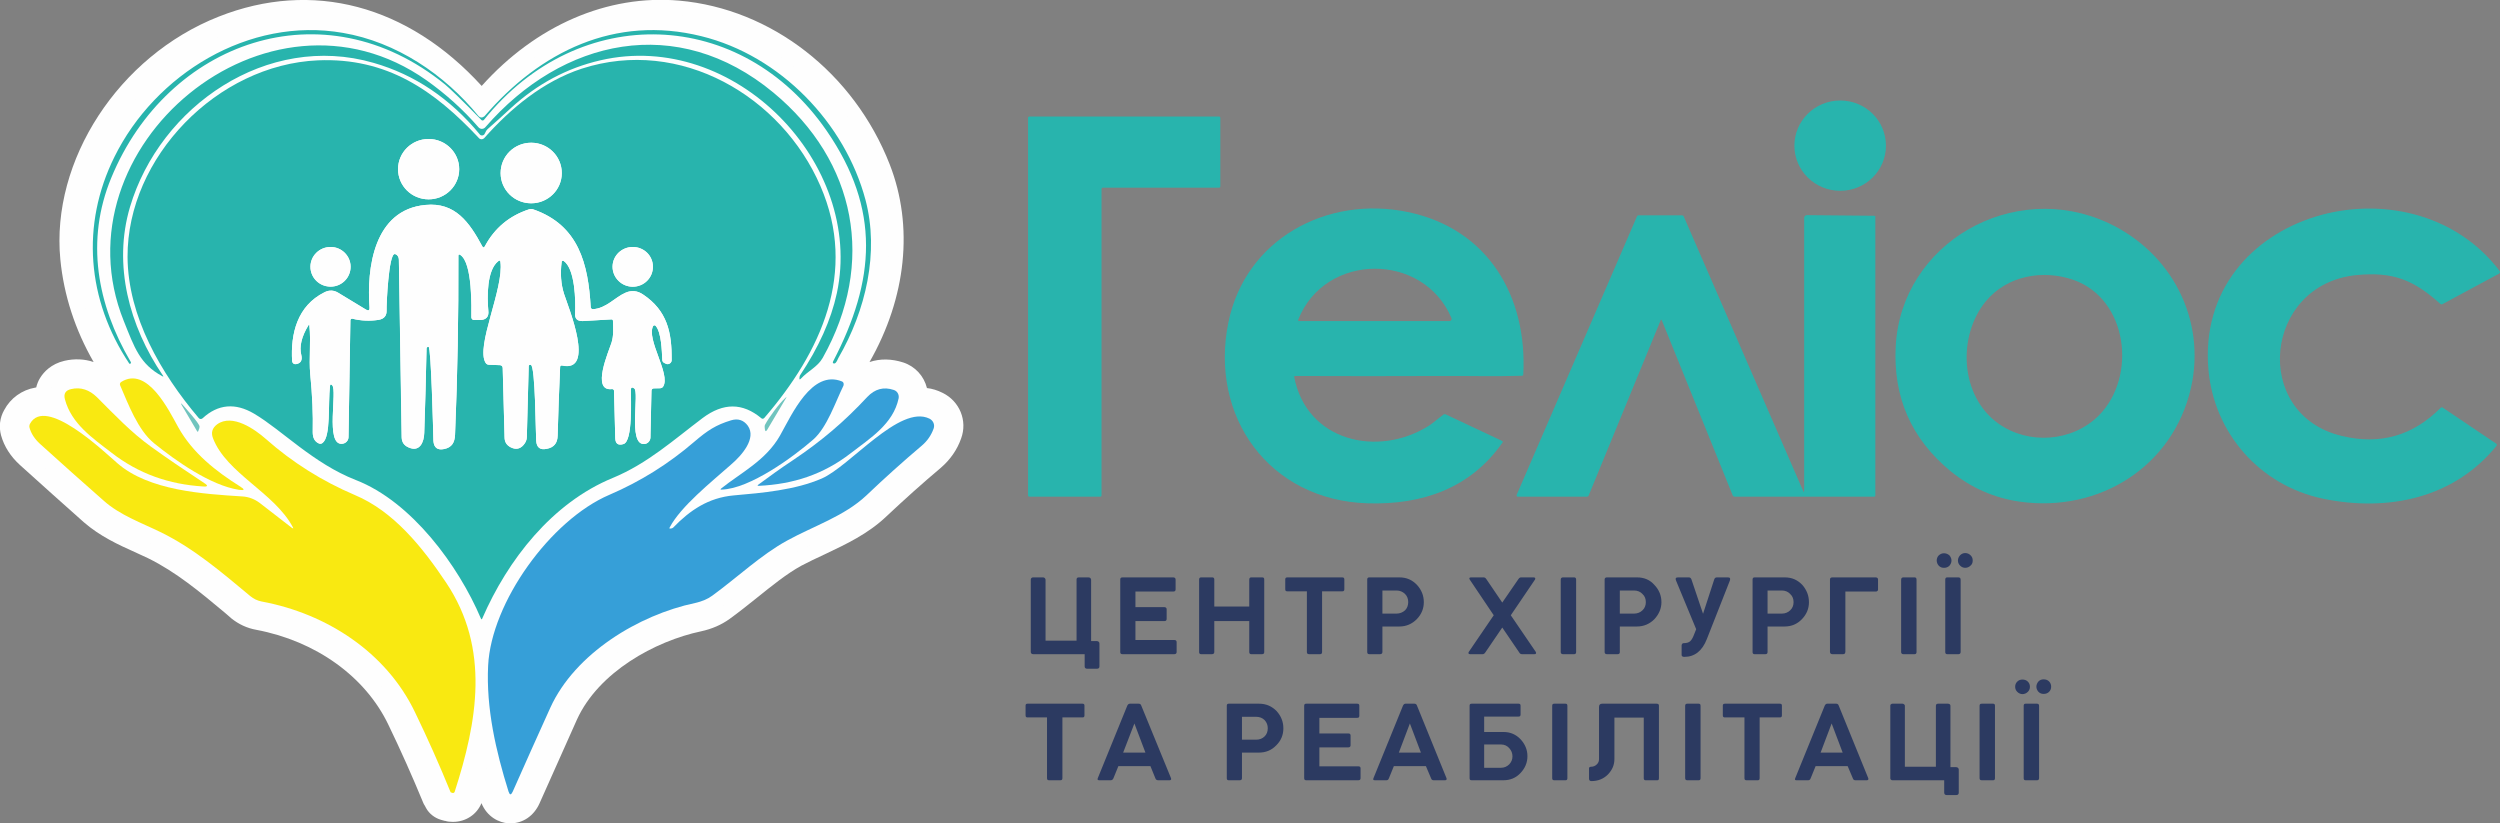 <svg width="120.152" height="39.572" viewBox="0 0 120.152 39.572" fill="none" xmlns="http://www.w3.org/2000/svg" xmlns:xlink="http://www.w3.org/1999/xlink">
	<rect x="0" y="0" width="120.152" height="39.572" fill="#808080" stroke="none"/>
	<desc>
			Created with Pixso.
	</desc>
	<defs/>
	<path id="Vector" d="M88.44 4.83C89.66 4.83 90.64 5.8 90.64 7C90.64 8.2 89.66 9.17 88.44 9.17C87.23 9.17 86.24 8.2 86.24 7C86.24 5.8 87.23 4.83 88.44 4.83Z" fill="#28B4AD" fill-opacity="1" fill-rule="nonzero"/>
	<path id="Vector" d="M52.94 9.08L52.94 23.81C52.94 23.85 52.91 23.87 52.88 23.87L49.47 23.87C49.44 23.87 49.41 23.85 49.41 23.81L49.41 5.66C49.41 5.63 49.44 5.6 49.47 5.6L58.59 5.6C58.62 5.6 58.65 5.63 58.65 5.66L58.65 8.96C58.65 8.99 58.62 9.02 58.59 9.02L53 9.02C52.97 9.02 52.94 9.05 52.94 9.08Z" fill="#28B4AD" fill-opacity="1" fill-rule="nonzero"/>
	<path id="Vector" d="M106.14 17.78C105.46 10.14 115.85 7.36 120.14 13.03C120.16 13.07 120.15 13.11 120.12 13.14C120.12 13.14 120.11 13.14 120.11 13.15L117.38 14.62C117.35 14.64 117.32 14.63 117.29 14.61C116.01 13.46 115.03 13.05 113.26 13.22C108.79 13.66 108.19 19.91 112.54 20.95C114.39 21.4 115.97 20.94 117.3 19.6C117.33 19.57 117.37 19.57 117.4 19.59L119.98 21.33C120 21.35 120.01 21.39 119.99 21.42C119.99 21.42 119.99 21.42 119.99 21.42C117.94 23.95 114.77 24.61 111.66 23.97C108.6 23.34 106.41 20.8 106.14 17.78Z" fill="#28B4AD" fill-opacity="1" fill-rule="nonzero"/>
	<path id="Vector" d="M79.87 15.4C79.85 15.35 79.83 15.35 79.81 15.4L76.35 23.82C76.34 23.85 76.3 23.87 76.27 23.87L72.95 23.87C72.92 23.87 72.89 23.85 72.89 23.81C72.89 23.81 72.89 23.8 72.89 23.79L78.67 10.41C78.68 10.37 78.72 10.35 78.76 10.35L80.85 10.35C80.88 10.35 80.91 10.37 80.92 10.4L86.65 23.57C86.69 23.67 86.71 23.67 86.71 23.56L86.71 10.47C86.71 10.4 86.77 10.34 86.84 10.34L86.84 10.34L90.09 10.37C90.11 10.37 90.13 10.39 90.13 10.41L90.13 23.82C90.13 23.85 90.1 23.87 90.08 23.87L83.36 23.87C83.33 23.87 83.3 23.85 83.28 23.82L79.87 15.4Z" fill="#28B4AD" fill-opacity="1" fill-rule="nonzero"/>
	<path id="Vector" d="M69.74 15.4C69.72 15.41 69.7 15.43 69.67 15.43L62.43 15.43C62.42 15.43 62.42 15.42 62.41 15.42C62.41 15.42 62.41 15.42 62.41 15.42C62.41 15.42 62.41 15.42 62.41 15.42C62.41 15.42 62.4 15.42 62.4 15.41C62.4 15.41 62.4 15.41 62.4 15.41C62.39 15.41 62.39 15.41 62.39 15.4C62.39 15.4 62.39 15.4 62.39 15.4C62.39 15.39 62.39 15.39 62.39 15.39C62.39 15.39 62.39 15.39 62.39 15.39C62.39 15.38 62.39 15.38 62.39 15.37C63.68 12.11 68.42 12.11 69.76 15.29C69.77 15.32 69.77 15.34 69.76 15.37C69.76 15.37 69.75 15.38 69.75 15.38C69.75 15.39 69.75 15.39 69.74 15.4ZM67.66 10.19C63.76 9.38 59.86 11.5 59.04 15.48C58.11 20 60.98 24.04 65.73 24.19C68.35 24.27 70.68 23.47 72.21 21.27C72.21 21.27 72.22 21.27 72.22 21.27C72.23 21.24 72.22 21.21 72.19 21.19L69.47 19.91C69.44 19.9 69.4 19.91 69.38 19.92C69.13 20.1 68.88 20.33 68.66 20.47C66.21 22 62.8 21.21 62.2 18.12C62.2 18.12 62.2 18.11 62.2 18.11C62.2 18.08 62.22 18.07 62.25 18.07C64.59 18.08 66.94 18.08 69.29 18.07C70.35 18.06 71.86 18.1 73.15 18.06C73.18 18.06 73.21 18.03 73.21 18C73.41 14.27 71.54 11 67.66 10.19Z" fill="#28B4AD" fill-opacity="1" fill-rule="nonzero"/>
	<path id="Vector" d="M100.87 19.97C99.6 21.24 97.5 21.39 96.05 20.36C94.19 19.04 94.07 16.15 95.44 14.48C96.46 13.25 98.17 12.94 99.65 13.45C102.27 14.37 102.72 18.1 100.87 19.97ZM101.33 10.72C96.76 8.59 91.37 11.68 91.11 16.64C90.98 19.09 91.86 21.09 93.74 22.64C94.72 23.44 95.83 23.93 97.07 24.11C100.91 24.65 104.44 22.41 105.3 18.64C106.04 15.36 104.37 12.14 101.33 10.72Z" fill="#28B4AD" fill-opacity="1" fill-rule="nonzero"/>
	<path id="Vector" d="M52.84 30.92L52.84 32.03C52.84 32.1 52.8 32.14 52.72 32.14L52.25 32.14C52.17 32.14 52.13 32.1 52.13 32.03L52.13 31.44L49.65 31.44C49.62 31.44 49.59 31.43 49.57 31.41C49.55 31.39 49.54 31.36 49.54 31.33L49.54 27.86C49.54 27.83 49.55 27.8 49.57 27.78C49.59 27.76 49.62 27.75 49.65 27.75L50.13 27.75C50.16 27.75 50.19 27.76 50.21 27.78C50.23 27.8 50.25 27.83 50.25 27.86L50.25 30.79L51.74 30.79L51.74 27.86C51.74 27.79 51.77 27.75 51.84 27.75L52.32 27.75C52.35 27.75 52.38 27.76 52.4 27.78C52.42 27.8 52.44 27.83 52.44 27.86L52.44 30.81L52.71 30.81C52.74 30.81 52.77 30.82 52.8 30.84C52.82 30.86 52.84 30.89 52.84 30.92ZM53.84 31.34L53.84 27.85C53.84 27.79 53.87 27.75 53.94 27.75L56.39 27.75C56.46 27.75 56.5 27.79 56.5 27.85L56.5 28.33C56.5 28.4 56.46 28.43 56.39 28.43L54.57 28.43L54.57 29.18L55.96 29.18C56.03 29.18 56.07 29.22 56.07 29.28L56.07 29.75C56.07 29.82 56.03 29.85 55.96 29.85L54.57 29.85L54.57 30.76L56.44 30.76C56.51 30.76 56.55 30.79 56.55 30.86L56.55 31.34C56.55 31.4 56.51 31.44 56.44 31.44L53.94 31.44C53.87 31.44 53.84 31.4 53.84 31.34ZM60.04 31.34L60.04 29.85L58.36 29.85L58.36 31.34C58.36 31.4 58.32 31.44 58.25 31.44L57.72 31.44C57.66 31.44 57.63 31.4 57.63 31.34L57.63 27.86C57.63 27.79 57.66 27.75 57.72 27.75L58.27 27.75C58.33 27.75 58.36 27.79 58.36 27.85L58.36 29.15L60.04 29.15L60.04 27.86C60.04 27.79 60.07 27.75 60.13 27.75L60.67 27.75C60.74 27.75 60.76 27.79 60.76 27.85L60.76 31.34C60.76 31.4 60.73 31.44 60.66 31.44L60.13 31.44C60.07 31.44 60.04 31.4 60.04 31.34ZM61.77 28.32L61.77 27.85C61.77 27.78 61.8 27.75 61.87 27.75L64.51 27.75C64.58 27.75 64.61 27.78 64.61 27.85L64.61 28.32C64.61 28.39 64.58 28.42 64.51 28.42L63.54 28.42L63.54 31.34C63.54 31.4 63.51 31.44 63.45 31.44L62.91 31.44C62.84 31.44 62.81 31.4 62.81 31.34L62.81 28.42L61.87 28.42C61.8 28.42 61.77 28.39 61.77 28.32ZM65.71 31.34L65.71 27.85C65.71 27.79 65.74 27.75 65.8 27.75L67.26 27.75C67.6 27.75 67.87 27.87 68.1 28.11C68.32 28.35 68.43 28.63 68.43 28.94C68.43 29.25 68.32 29.52 68.09 29.76C67.86 29.99 67.58 30.11 67.26 30.11L66.44 30.11L66.44 31.34C66.44 31.4 66.4 31.44 66.33 31.44L65.8 31.44C65.74 31.44 65.71 31.4 65.71 31.34ZM67.12 28.38L66.44 28.38L66.44 29.49L67.12 29.49C67.28 29.49 67.42 29.43 67.53 29.33C67.63 29.23 67.68 29.09 67.68 28.94C67.68 28.78 67.63 28.65 67.53 28.55C67.42 28.44 67.28 28.38 67.12 28.38ZM73.77 27.86L72.61 29.57L73.81 31.33C73.83 31.36 73.83 31.39 73.82 31.41C73.81 31.43 73.78 31.44 73.75 31.44L73.14 31.44C73.09 31.44 73.04 31.41 73.01 31.35L72.2 30.16L71.39 31.35C71.35 31.41 71.31 31.44 71.26 31.44L70.65 31.44C70.62 31.44 70.59 31.43 70.58 31.41C70.57 31.39 70.57 31.36 70.59 31.33L71.79 29.57L70.64 27.86C70.62 27.83 70.61 27.81 70.62 27.79C70.63 27.76 70.65 27.75 70.69 27.75L71.31 27.75C71.36 27.75 71.4 27.78 71.44 27.84L72.2 28.96L72.97 27.84C73.01 27.78 73.05 27.75 73.1 27.75L73.71 27.75C73.74 27.75 73.77 27.76 73.78 27.78C73.79 27.81 73.79 27.83 73.77 27.86ZM75.01 31.34L75.01 27.86C75.01 27.79 75.05 27.75 75.11 27.75L75.66 27.75C75.72 27.75 75.75 27.79 75.75 27.86L75.75 31.34C75.75 31.4 75.72 31.44 75.66 31.44L75.11 31.44C75.05 31.44 75.01 31.4 75.01 31.34ZM77.12 31.34L77.12 27.85C77.12 27.79 77.16 27.75 77.22 27.75L78.68 27.75C79.02 27.75 79.3 27.87 79.51 28.11C79.74 28.35 79.85 28.63 79.85 28.94C79.85 29.25 79.73 29.52 79.51 29.76C79.28 29.99 79 30.11 78.67 30.11L77.85 30.11L77.85 31.34C77.85 31.4 77.82 31.44 77.75 31.44L77.22 31.44C77.16 31.44 77.12 31.4 77.12 31.34ZM78.54 28.38L77.85 28.38L77.85 29.49L78.54 29.49C78.7 29.49 78.84 29.43 78.94 29.33C79.05 29.23 79.1 29.09 79.1 28.94C79.1 28.78 79.05 28.65 78.94 28.55C78.84 28.44 78.7 28.38 78.54 28.38ZM83.14 27.9L82.03 30.72C81.81 31.28 81.45 31.57 80.95 31.57C80.87 31.57 80.82 31.54 80.82 31.48L80.82 31.01C80.82 30.99 80.83 30.97 80.85 30.94C80.87 30.92 80.89 30.91 80.92 30.91C81.06 30.91 81.17 30.88 81.24 30.81C81.31 30.74 81.37 30.63 81.42 30.49L81.52 30.24L80.55 27.9C80.51 27.8 80.54 27.75 80.64 27.75L81.17 27.75C81.23 27.75 81.26 27.78 81.29 27.84L81.85 29.5L82.39 27.84C82.41 27.78 82.45 27.75 82.52 27.75L83.05 27.75C83.15 27.75 83.17 27.8 83.14 27.9ZM84.23 31.34L84.23 27.85C84.23 27.79 84.26 27.75 84.32 27.75L85.78 27.75C86.12 27.75 86.39 27.87 86.62 28.11C86.83 28.35 86.94 28.63 86.94 28.94C86.94 29.25 86.83 29.52 86.6 29.76C86.38 29.99 86.1 30.11 85.77 30.11L84.95 30.11L84.95 31.34C84.95 31.4 84.92 31.44 84.85 31.44L84.32 31.44C84.26 31.44 84.23 31.4 84.23 31.34ZM85.64 28.38L84.95 28.38L84.95 29.49L85.64 29.49C85.8 29.49 85.94 29.43 86.04 29.33C86.15 29.23 86.2 29.09 86.2 28.94C86.2 28.78 86.15 28.65 86.04 28.55C85.94 28.44 85.8 28.38 85.64 28.38ZM87.95 31.33L87.95 27.86C87.95 27.79 87.98 27.75 88.06 27.75L90.16 27.75C90.23 27.76 90.26 27.79 90.26 27.86L90.26 28.32C90.26 28.35 90.26 28.38 90.23 28.4C90.21 28.42 90.19 28.43 90.16 28.43L88.69 28.43L88.69 31.33C88.68 31.41 88.65 31.44 88.58 31.44L88.06 31.44C88.03 31.44 88 31.43 87.98 31.41C87.96 31.39 87.95 31.36 87.95 31.33ZM91.37 31.34L91.37 27.86C91.37 27.79 91.41 27.75 91.47 27.75L92.02 27.75C92.08 27.75 92.11 27.79 92.11 27.86L92.11 31.34C92.11 31.4 92.08 31.44 92.02 31.44L91.47 31.44C91.41 31.44 91.37 31.4 91.37 31.34ZM93.49 31.34L93.49 27.86C93.49 27.79 93.52 27.75 93.58 27.75L94.13 27.75C94.19 27.75 94.23 27.79 94.23 27.86L94.23 31.34C94.23 31.4 94.19 31.44 94.13 31.44L93.58 31.44C93.52 31.44 93.49 31.4 93.49 31.34ZM93.08 26.94C93.08 26.85 93.11 26.76 93.18 26.69C93.25 26.63 93.33 26.59 93.43 26.59C93.53 26.59 93.62 26.63 93.69 26.69C93.75 26.76 93.79 26.85 93.79 26.94C93.79 27.04 93.75 27.12 93.69 27.19C93.62 27.26 93.53 27.29 93.43 27.29C93.33 27.29 93.25 27.26 93.18 27.19C93.12 27.12 93.08 27.04 93.08 26.94ZM94.1 26.94C94.1 26.84 94.14 26.76 94.2 26.69C94.27 26.62 94.35 26.58 94.45 26.58C94.55 26.58 94.64 26.62 94.71 26.69C94.78 26.76 94.81 26.84 94.81 26.94C94.81 27.04 94.78 27.12 94.71 27.18C94.64 27.25 94.55 27.29 94.45 27.29C94.35 27.29 94.27 27.25 94.2 27.18C94.14 27.12 94.1 27.04 94.1 26.94Z" fill="#2C3A61" fill-opacity="1" fill-rule="nonzero"/>
	<path id="Vector" d="M49.29 34.38L49.29 33.91C49.29 33.85 49.32 33.82 49.38 33.82L52.03 33.82C52.09 33.82 52.12 33.85 52.12 33.91L52.12 34.38C52.12 34.45 52.09 34.48 52.03 34.48L51.06 34.48L51.06 37.4C51.06 37.47 51.03 37.5 50.96 37.5L50.42 37.5C50.35 37.5 50.32 37.47 50.32 37.4L50.32 34.48L49.38 34.48C49.32 34.48 49.29 34.45 49.29 34.38ZM52.76 37.4L54.18 33.91C54.21 33.85 54.25 33.82 54.31 33.82L54.73 33.82C54.79 33.82 54.83 33.85 54.85 33.91L56.28 37.4C56.29 37.43 56.29 37.45 56.28 37.47C56.26 37.49 56.24 37.5 56.21 37.5L55.66 37.5C55.6 37.5 55.55 37.47 55.53 37.41L55.29 36.82L53.75 36.82L53.51 37.41C53.48 37.47 53.44 37.5 53.38 37.5L52.83 37.5C52.76 37.5 52.73 37.47 52.76 37.4ZM54.52 34.77L53.98 36.17L55.05 36.17L54.52 34.77ZM58.96 37.4L58.96 33.92C58.96 33.85 58.99 33.82 59.05 33.82L60.51 33.82C60.85 33.82 61.12 33.94 61.35 34.17C61.57 34.41 61.68 34.69 61.68 35C61.68 35.32 61.57 35.59 61.34 35.82C61.11 36.06 60.83 36.17 60.51 36.17L59.69 36.17L59.69 37.4C59.69 37.47 59.65 37.5 59.58 37.5L59.05 37.5C58.99 37.5 58.96 37.47 58.96 37.4ZM60.37 34.45L59.69 34.45L59.69 35.55L60.37 35.55C60.53 35.55 60.67 35.5 60.78 35.39C60.88 35.29 60.93 35.16 60.93 35C60.93 34.85 60.88 34.72 60.78 34.61C60.67 34.5 60.53 34.45 60.37 34.45ZM62.68 37.4L62.68 33.92C62.68 33.85 62.71 33.82 62.78 33.82L65.23 33.82C65.3 33.82 65.33 33.85 65.33 33.92L65.33 34.4C65.33 34.47 65.3 34.5 65.23 34.5L63.41 34.5L63.41 35.25L64.8 35.25C64.87 35.25 64.91 35.28 64.91 35.35L64.91 35.82C64.91 35.88 64.87 35.92 64.8 35.92L63.41 35.92L63.41 36.83L65.28 36.83C65.35 36.83 65.39 36.86 65.39 36.92L65.39 37.4C65.39 37.47 65.35 37.5 65.28 37.5L62.78 37.5C62.71 37.5 62.68 37.47 62.68 37.4ZM66.01 37.4L67.43 33.91C67.46 33.85 67.5 33.82 67.55 33.82L67.98 33.82C68.04 33.82 68.08 33.85 68.1 33.91L69.52 37.4C69.53 37.43 69.53 37.45 69.52 37.47C69.51 37.49 69.48 37.5 69.45 37.5L68.9 37.5C68.84 37.5 68.8 37.47 68.78 37.41L68.53 36.82L66.99 36.82L66.75 37.41C66.73 37.47 66.69 37.5 66.63 37.5L66.08 37.5C66 37.5 65.98 37.47 66.01 37.4ZM67.76 34.77L67.23 36.17L68.29 36.17L67.76 34.77ZM70.73 33.82L72.99 33.82C73.05 33.82 73.08 33.85 73.08 33.92L73.08 34.34C73.08 34.41 73.05 34.44 72.98 34.44L71.33 34.44L71.33 35.18L72.26 35.18C72.59 35.18 72.86 35.3 73.08 35.53C73.3 35.77 73.41 36.04 73.41 36.34C73.41 36.66 73.29 36.93 73.07 37.16C72.85 37.39 72.58 37.5 72.25 37.5L70.73 37.5C70.66 37.5 70.63 37.47 70.63 37.41L70.63 33.91C70.63 33.85 70.66 33.82 70.73 33.82ZM72.69 36.35C72.69 36.2 72.64 36.07 72.53 35.95C72.43 35.84 72.3 35.78 72.14 35.78L71.33 35.78L71.33 36.9L72.14 36.9C72.3 36.9 72.43 36.84 72.54 36.73C72.64 36.62 72.69 36.5 72.69 36.35ZM74.6 37.4L74.6 33.92C74.6 33.85 74.63 33.82 74.7 33.82L75.24 33.82C75.3 33.82 75.33 33.85 75.33 33.92L75.33 37.4C75.33 37.47 75.3 37.5 75.24 37.5L74.7 37.5C74.63 37.5 74.6 37.47 74.6 37.4ZM76.85 36.48L76.85 33.98C76.85 33.87 76.9 33.82 77 33.82L79.62 33.82C79.69 33.82 79.73 33.85 79.73 33.91L79.73 37.4C79.73 37.47 79.71 37.5 79.65 37.5L79.09 37.5C79.03 37.5 79 37.47 79 37.4L79 34.49L77.59 34.49L77.59 36.48C77.59 36.76 77.49 37 77.28 37.22C77.07 37.43 76.81 37.54 76.48 37.54C76.41 37.54 76.37 37.5 76.37 37.42L76.37 36.92C76.37 36.88 76.41 36.85 76.47 36.85C76.58 36.85 76.67 36.81 76.74 36.74C76.82 36.67 76.85 36.58 76.85 36.48ZM80.99 37.4L80.99 33.92C80.99 33.85 81.03 33.82 81.09 33.82L81.64 33.82C81.7 33.82 81.73 33.85 81.73 33.92L81.73 37.4C81.73 37.47 81.7 37.5 81.64 37.5L81.09 37.5C81.03 37.5 80.99 37.47 80.99 37.4ZM82.8 34.38L82.8 33.91C82.8 33.85 82.83 33.82 82.9 33.82L85.54 33.82C85.61 33.82 85.64 33.85 85.64 33.91L85.64 34.38C85.64 34.45 85.61 34.48 85.54 34.48L84.57 34.48L84.57 37.4C84.57 37.47 84.54 37.5 84.48 37.5L83.94 37.5C83.87 37.5 83.84 37.47 83.84 37.4L83.84 34.48L82.9 34.48C82.83 34.48 82.8 34.45 82.8 34.38ZM86.28 37.4L87.7 33.91C87.73 33.85 87.77 33.82 87.82 33.82L88.25 33.82C88.31 33.82 88.35 33.85 88.37 33.91L89.79 37.4C89.8 37.43 89.8 37.45 89.79 37.47C89.78 37.49 89.75 37.5 89.72 37.5L89.17 37.5C89.11 37.5 89.07 37.47 89.05 37.41L88.8 36.82L87.26 36.82L87.02 37.41C87 37.47 86.96 37.5 86.9 37.5L86.34 37.5C86.27 37.5 86.25 37.47 86.28 37.4ZM88.03 34.77L87.5 36.17L88.56 36.17L88.03 34.77ZM94.14 36.99L94.14 38.09C94.14 38.17 94.1 38.21 94.03 38.21L93.55 38.21C93.48 38.21 93.44 38.17 93.44 38.09L93.44 37.5L90.95 37.5C90.92 37.5 90.9 37.49 90.88 37.47C90.85 37.45 90.85 37.42 90.85 37.39L90.85 33.92C90.85 33.89 90.85 33.87 90.88 33.85C90.9 33.83 90.92 33.82 90.95 33.82L91.44 33.82C91.46 33.82 91.49 33.83 91.51 33.85C91.54 33.87 91.55 33.89 91.55 33.92L91.55 36.85L93.04 36.85L93.04 33.93C93.04 33.85 93.08 33.82 93.15 33.82L93.62 33.82C93.66 33.82 93.68 33.83 93.71 33.85C93.73 33.87 93.74 33.89 93.74 33.92L93.74 36.87L94.01 36.87C94.05 36.87 94.07 36.88 94.1 36.9C94.13 36.93 94.14 36.96 94.14 36.99ZM95.14 37.4L95.14 33.92C95.14 33.85 95.17 33.82 95.25 33.82L95.79 33.82C95.85 33.82 95.88 33.85 95.88 33.92L95.88 37.4C95.88 37.47 95.85 37.5 95.79 37.5L95.25 37.5C95.17 37.5 95.14 37.47 95.14 37.4ZM97.26 37.4L97.26 33.92C97.26 33.85 97.29 33.82 97.35 33.82L97.9 33.82C97.96 33.82 98 33.85 98 33.92L98 37.4C98 37.47 97.96 37.5 97.9 37.5L97.35 37.5C97.29 37.5 97.26 37.47 97.26 37.4ZM96.85 33.01C96.85 32.91 96.88 32.83 96.95 32.76C97.02 32.69 97.1 32.66 97.2 32.66C97.3 32.66 97.39 32.69 97.46 32.76C97.53 32.83 97.56 32.91 97.56 33.01C97.56 33.11 97.52 33.19 97.46 33.25C97.39 33.32 97.3 33.36 97.2 33.36C97.11 33.36 97.02 33.32 96.95 33.25C96.89 33.19 96.85 33.11 96.85 33.01ZM97.87 33C97.87 32.91 97.91 32.82 97.97 32.75C98.04 32.68 98.12 32.65 98.22 32.65C98.32 32.65 98.41 32.68 98.48 32.75C98.55 32.82 98.58 32.91 98.58 33C98.58 33.1 98.55 33.18 98.48 33.25C98.41 33.32 98.32 33.35 98.22 33.35C98.12 33.35 98.04 33.32 97.97 33.25C97.91 33.18 97.87 33.1 97.87 33Z" fill="#2C3A61" fill-opacity="1" fill-rule="nonzero"/>
	<path id="Vector" d="M45.3 18.88C45.3 18.88 45.3 18.88 45.3 18.88C45.06 18.76 44.81 18.68 44.55 18.65C44.41 18.08 43.99 17.61 43.41 17.42C42.85 17.24 42.3 17.23 41.79 17.4C43.56 14.3 43.92 10.87 42.76 7.9C41.04 3.5 37.07 0.42 32.64 0.03C29.19 -0.27 25.76 1.22 23.15 4.13C19.6 0.24 15.01 -0.98 10.51 0.8C5.71 2.69 2.44 7.71 2.9 12.47C3.07 14.2 3.61 15.85 4.5 17.4C4.06 17.25 3.58 17.23 3.1 17.34C2.46 17.49 2.11 17.87 1.93 18.16C1.84 18.3 1.78 18.46 1.74 18.62C1.72 18.62 1.71 18.63 1.69 18.63C1.05 18.74 0.5 19.14 0.2 19.71C-0.01 20.08 -0.06 20.51 0.05 20.92C0.2 21.46 0.51 21.94 0.96 22.35C2.01 23.3 3.05 24.23 4.03 25.1C4.8 25.77 5.69 26.18 6.47 26.53L6.58 26.58C6.76 26.66 6.94 26.75 7.12 26.83C8.46 27.49 9.6 28.44 10.81 29.45L11.12 29.72C11.47 30 11.87 30.19 12.32 30.27C15.18 30.81 17.55 32.51 18.66 34.82C19.26 36.06 19.82 37.32 20.34 38.58C20.36 38.63 20.38 38.67 20.41 38.71L20.48 38.84C20.63 39.11 20.89 39.31 21.19 39.4L21.37 39.45C21.37 39.45 21.38 39.45 21.39 39.45C21.51 39.49 21.64 39.5 21.77 39.5C22.39 39.5 22.92 39.14 23.14 38.6C23.41 39.26 23.98 39.54 24.44 39.57C24.47 39.57 24.49 39.57 24.53 39.57C25.14 39.57 25.66 39.21 25.93 38.61C26.58 37.15 27.17 35.83 27.73 34.58C28.77 32.3 31.48 30.81 33.7 30.34C34.21 30.23 34.67 30.03 35.06 29.75C35.53 29.41 35.99 29.04 36.39 28.72C37.09 28.16 37.8 27.58 38.51 27.19C38.85 27.01 39.23 26.83 39.66 26.63C40.67 26.15 41.72 25.66 42.61 24.81C43.46 24.01 44.33 23.23 45.22 22.48C45.67 22.09 46 21.62 46.19 21.08C46.51 20.22 46.12 19.28 45.3 18.88Z" fill="#FEFEFE" fill-opacity="1" fill-rule="nonzero"/>
	<path id="Vector" d="M11.07 19.33C11.47 19.33 11.89 19.46 12.32 19.71C12.81 20 13.32 20.4 13.85 20.81C14.81 21.55 15.88 22.39 17.18 22.89C19.75 23.9 21.99 26.78 23.15 29.32C24.58 26.21 26.83 23.84 29.37 22.79C30.69 22.24 31.79 21.39 32.85 20.56C33.11 20.35 33.38 20.14 33.65 19.94C34.69 19.16 35.7 19.14 36.64 19.9C39.86 16.11 40.74 12.45 39.25 9.01C37.54 5.06 32.86 1.91 28.02 3.49C26.43 4 24.89 5.1 23.43 6.76C23.3 6.91 23.06 6.93 22.91 6.8C21.1 4.87 18.83 2.94 15.29 3.09C10.58 3.3 6.31 7.71 6.33 12.35C6.34 14.71 7.49 17.33 9.66 19.91C10.1 19.53 10.57 19.33 11.07 19.33ZM23.15 29.71L23.18 29.72L23.15 29.7L23.15 29.71ZM23.15 29.96C23.09 29.96 22.99 29.94 22.92 29.8C21.85 27.26 19.61 24.26 17.03 23.25C15.69 22.73 14.58 21.87 13.61 21.12C13.08 20.71 12.58 20.32 12.12 20.05C11.29 19.56 10.55 19.62 9.88 20.25L9.83 20.27C9.69 20.37 9.51 20.34 9.4 20.22C7.11 17.5 5.95 14.86 5.94 12.35C5.91 7.43 10.28 2.92 15.27 2.7C15.41 2.7 15.55 2.7 15.68 2.7C19.13 2.7 21.4 4.61 23.17 6.51C24.64 4.8 26.24 3.66 27.9 3.12C32.97 1.47 37.83 4.75 39.61 8.86C41.17 12.47 40.25 16.29 36.88 20.22C36.77 20.34 36.59 20.36 36.46 20.25C35.64 19.56 34.8 19.56 33.89 20.25C33.62 20.45 33.35 20.66 33.09 20.86C32.01 21.71 30.89 22.58 29.52 23.15C26.99 24.19 24.75 26.62 23.37 29.8C23.31 29.94 23.2 29.96 23.15 29.96Z" fill="#FEFEFE" fill-opacity="1" fill-rule="nonzero"/>
	<path id="Vector" d="M5.94 21.32C5.89 21.28 5.84 21.24 5.79 21.2L5.56 21.03C4.92 20.54 4.32 20.07 3.99 19.45C4.03 19.49 4.09 19.53 4.15 19.59L4.52 19.96C5 20.43 5.45 20.89 5.94 21.32ZM7.85 20.76C7.44 20.42 7.1 19.78 6.82 19.16C7.23 19.57 7.65 20.33 7.84 20.68L7.9 20.8C7.89 20.78 7.87 20.77 7.85 20.76ZM5.45 23.54C4.34 22.55 3.34 21.66 2.4 20.81C2.37 20.78 2.33 20.75 2.31 20.72C2.72 20.84 3.49 21.29 4.96 22.6L5.18 22.79C6.85 24.24 9.57 24.42 11.55 24.56L11.61 24.56C11.77 24.57 11.91 24.62 12.05 24.73L13.6 25.92C13.9 26.15 14.28 26.16 14.55 25.94C14.82 25.71 14.88 25.35 14.7 25C14.23 24.11 13.43 23.44 12.66 22.79C11.94 22.18 11.26 21.6 10.94 20.92C11.21 20.87 11.77 21.15 12.31 21.62C13.64 22.79 15.14 23.74 16.78 24.43C18.55 25.18 19.88 26.94 20.85 28.38C22.53 30.91 22.33 33.61 21.65 36.23C21.31 35.46 20.95 34.68 20.58 33.92C19.18 31.01 16.24 28.88 12.72 28.22C12.63 28.2 12.56 28.17 12.49 28.11L12.17 27.84C10.92 26.8 9.62 25.72 8.07 24.96C7.84 24.85 7.6 24.74 7.37 24.64L7.21 24.99L7.2 24.99L7.35 24.63C6.67 24.32 5.97 24 5.45 23.54ZM22.03 27.61C20.96 26 19.46 24.04 17.33 23.14C15.84 22.51 14.47 21.65 13.25 20.58C12.03 19.5 10.85 19.22 10.03 19.82C9.72 20.04 9.53 20.34 9.49 20.67C9.39 20.52 9.28 20.37 9.2 20.21L9.09 20.01C8.64 19.19 7.9 17.82 6.78 17.54C6.32 17.43 5.85 17.51 5.43 17.77C5.17 17.94 5.04 18.22 5.05 18.51C4.53 18.04 3.91 17.87 3.26 18.02C2.85 18.11 2.64 18.34 2.53 18.51C2.43 18.68 2.34 18.95 2.42 19.32C2.31 19.3 2.2 19.28 2.09 19.28C2 19.28 1.91 19.29 1.82 19.31C1.38 19.38 1.03 19.65 0.82 20.04C0.69 20.25 0.67 20.5 0.73 20.74C0.85 21.15 1.08 21.52 1.44 21.84C2.49 22.8 3.53 23.72 4.51 24.58C5.19 25.19 6.03 25.57 6.77 25.91L6.87 25.95C7.06 26.04 7.25 26.13 7.44 26.22C8.85 26.91 10.02 27.89 11.26 28.93L11.57 29.18C11.83 29.4 12.12 29.53 12.45 29.59C15.53 30.17 18.09 32.01 19.3 34.52C19.9 35.77 20.47 37.05 20.99 38.32C21 38.34 21.01 38.36 21.02 38.38L21.09 38.5C21.16 38.61 21.26 38.7 21.39 38.74L21.57 38.79C21.64 38.81 21.7 38.81 21.77 38.81C22.12 38.81 22.42 38.59 22.52 38.27C23.6 34.97 24.37 31.12 22.03 27.61Z" fill="#FEFEFE" fill-opacity="1" fill-rule="nonzero"/>
	<path id="Vector" d="M34.66 21.82L34.25 22.17C33.28 23 32.09 24.02 31.57 25C31.41 25.27 31.43 25.57 31.6 25.82C31.75 26 32.03 26.17 32.42 26.08L32.5 26.06C32.51 26.06 32.52 26.05 32.53 26.05C32.65 26.01 32.75 25.95 32.84 25.86C32.85 25.85 32.85 25.85 32.86 25.84C33.68 24.99 34.42 24.59 35.33 24.51L35.44 24.5C36.84 24.37 38.43 24.23 39.78 23.64C40.34 23.4 40.98 22.87 41.65 22.31L41.67 22.29C42.37 21.72 43.35 20.9 43.98 20.74C43.94 20.8 43.89 20.85 43.83 20.89C42.92 21.66 42.02 22.48 41.15 23.3C40.5 23.91 39.6 24.33 38.74 24.74C38.28 24.95 37.88 25.15 37.48 25.37C36.62 25.84 35.83 26.47 35.06 27.09C34.65 27.42 34.23 27.75 33.81 28.06C33.66 28.17 33.47 28.25 33.26 28.3C30.51 28.87 27.14 30.78 25.8 33.73C25.43 34.54 25.05 35.39 24.67 36.24C24.26 34.63 24.11 33.3 24.17 32.02C24.3 29.3 26.98 25.53 29.57 24.42C31.12 23.75 32.56 22.86 33.83 21.76C34.38 21.29 34.71 21.06 35.35 20.87C35.35 20.87 35.35 20.87 35.35 20.87C35.36 20.87 35.36 20.87 35.36 20.87C35.38 20.94 35.25 21.3 34.66 21.82ZM42.2 19.56C42.25 19.5 42.3 19.47 42.34 19.44C42.05 20.03 41.45 20.48 40.83 20.94L40.8 20.97C40.7 21.04 40.6 21.12 40.5 21.19C41.08 20.69 41.64 20.16 42.2 19.56ZM38.35 20.82C38.62 20.33 39.03 19.58 39.46 19.19C39.22 19.74 38.94 20.32 38.62 20.59C38.54 20.66 38.46 20.74 38.35 20.82ZM44.99 19.5C44.63 19.32 44.25 19.28 43.87 19.34C43.87 19.32 43.88 19.3 43.88 19.27C43.99 18.75 43.68 18.24 43.18 18.07C42.49 17.84 41.8 18 41.26 18.51C41.27 18.4 41.25 18.29 41.21 18.18C41.14 17.97 40.98 17.79 40.78 17.7C40.76 17.69 40.76 17.69 40.75 17.68L40.71 17.67C38.85 16.93 37.64 19.16 37.06 20.23C36.99 20.36 36.92 20.49 36.87 20.59C36.84 20.64 36.8 20.69 36.77 20.74C36.74 20.43 36.62 20.2 36.51 20.06C36.14 19.53 35.57 19.34 34.94 19.53C34.06 19.79 33.57 20.13 32.9 20.71C31.73 21.71 30.42 22.53 29 23.13C25.89 24.47 22.91 28.68 22.75 31.95C22.66 33.79 22.98 35.74 23.76 38.24C23.92 38.78 24.32 38.86 24.49 38.88C24.5 38.88 24.51 38.88 24.52 38.88L24.53 38.88C24.69 38.88 25.07 38.82 25.29 38.33C25.94 36.87 26.53 35.55 27.1 34.3C28.23 31.8 31.16 30.17 33.55 29.67C33.97 29.58 34.34 29.42 34.65 29.19C35.1 28.87 35.55 28.5 35.96 28.18C36.67 27.6 37.41 27 38.17 26.59C38.53 26.39 38.92 26.21 39.36 26C40.32 25.55 41.32 25.08 42.13 24.31C42.98 23.51 43.87 22.72 44.76 21.95C45.12 21.65 45.38 21.27 45.54 20.84C45.73 20.32 45.5 19.74 44.99 19.5Z" fill="#FEFEFE" fill-opacity="1" fill-rule="nonzero"/>
	<path id="Vector" d="M23.35 4.96C25.62 2.24 28.94 0.41 32.57 0.72C36.91 1.1 40.55 4.18 42.1 8.15C43.34 11.31 42.69 14.75 40.82 17.65C40.8 17.68 40.76 17.69 40.73 17.67C40.73 17.66 40.72 17.66 40.71 17.65C40.69 17.62 40.69 17.58 40.71 17.55C42.66 14.3 43.19 10.69 41.4 7.24C37.56 -0.18 28.69 -1.35 23.23 5.22C23.2 5.25 23.15 5.25 23.11 5.23C23.11 5.22 23.1 5.22 23.1 5.22C19.67 1.24 14.69 -0.51 9.79 2.13C6.53 3.88 4.01 7.44 3.82 11.15C3.69 13.56 4.47 15.47 5.6 17.59C5.62 17.63 5.62 17.66 5.59 17.67C5.56 17.7 5.52 17.7 5.49 17.67C5.49 17.67 5.49 17.66 5.49 17.66C4.41 16.02 3.78 14.26 3.6 12.41C3.15 7.71 6.47 3.14 10.77 1.44C15.46 -0.41 19.83 1.32 22.96 4.97C23.05 5.07 23.21 5.09 23.32 5C23.33 4.99 23.34 4.97 23.35 4.96Z" fill="#FEFEFE" fill-opacity="1" fill-rule="nonzero"/>
	<path id="Vector" d="M33.71 1.74C37.5 2.67 40.62 5.92 41.6 9.62C42.26 12.13 41.62 14.91 40.29 17.21C40.26 17.26 40.2 17.46 40.1 17.47C40.03 17.47 40.01 17.44 40.04 17.37C42.07 13.47 42.33 10.07 39.74 6.3C35.65 0.35 27.84 0.05 23.26 5.76C23.23 5.8 23.17 5.8 23.14 5.77C23.14 5.77 23.13 5.77 23.13 5.76C22.2 4.81 21.62 4.25 21.39 4.06C15.52 -0.71 8.04 2.02 5.35 8.54C4.1 11.56 4.67 14.64 6.27 17.37C6.3 17.41 6.3 17.44 6.28 17.46C6.27 17.49 6.25 17.49 6.22 17.48C6.21 17.48 6.21 17.47 6.21 17.47C4.18 14.42 3.88 10.81 5.5 7.54C7.46 3.57 11.96 0.79 16.48 1.58C19.05 2.02 21.36 3.57 23 5.58C23.07 5.66 23.18 5.67 23.26 5.6C23.27 5.6 23.28 5.59 23.29 5.58C25.96 2.48 29.55 0.71 33.71 1.74Z" fill="#28B4AD" fill-opacity="1" fill-rule="nonzero"/>
	<path id="Vector" d="M23.34 6.34L23.3 6.42C23.27 6.5 23.18 6.53 23.11 6.5C23.08 6.49 23.07 6.47 23.05 6.45C21.64 4.74 19.94 3.59 17.95 3.02C12.84 1.54 7.69 5.11 6.25 9.94C5.42 12.73 6.21 15.67 7.83 18.05C7.87 18.1 7.85 18.11 7.8 18.08C6.72 17.5 6.46 16.7 5.95 15.43C2.6 7.1 12.85 -1.54 20.5 3.86C21.43 4.52 22.26 5.27 22.99 6.11C23.07 6.21 23.21 6.22 23.3 6.14C23.31 6.13 23.32 6.12 23.33 6.11C27.03 1.85 32.55 0.62 37.17 4.45C41.16 7.75 42.1 12.64 39.54 17.2C39.29 17.64 38.84 17.82 38.49 18.2C38.44 18.25 38.42 18.25 38.42 18.18C38.42 18.11 38.44 18.06 38.45 18.04C39.35 16.69 39.94 15.38 40.22 14.09C41.55 7.87 35.31 1.4 28.85 2.9C27.25 3.27 25.83 4.03 24.57 5.18C24.19 5.53 23.82 5.87 23.43 6.21C23.39 6.25 23.36 6.29 23.34 6.34Z" fill="#28B4AD" fill-opacity="1" fill-rule="nonzero"/>
	<path id="Vector" d="M11.54 23.38C11.78 23.53 11.76 23.58 11.48 23.54C10.12 23.33 8.45 22.15 7.4 21.3C6.62 20.66 6.16 19.41 5.77 18.51C5.75 18.45 5.77 18.4 5.82 18.36C7.08 17.56 8.13 19.75 8.57 20.54C9.26 21.77 10.36 22.64 11.54 23.38Z" fill="#F9E911" fill-opacity="1" fill-rule="nonzero"/>
	<path id="Vector" d="M40.46 18.33C40.53 18.35 40.57 18.44 40.54 18.52C40.54 18.52 40.54 18.52 40.54 18.53C40.16 19.3 39.75 20.54 39.09 21.12C38.13 21.96 36.04 23.49 34.69 23.53C34.62 23.54 34.61 23.52 34.67 23.47C35.62 22.71 36.81 22.13 37.49 20.93C38.05 19.94 39.01 17.75 40.46 18.33Z" fill="#369FD8" fill-opacity="1" fill-rule="nonzero"/>
	<path id="Vector" d="M9.82 23.22C10.01 23.34 9.99 23.4 9.76 23.38C8.14 23.28 6.67 22.78 5.35 21.75C4.44 21.05 3.43 20.36 3.12 19.19C3.05 18.92 3.15 18.76 3.42 18.7C3.89 18.59 4.3 18.74 4.66 19.09C5.5 19.93 6.29 20.77 7.26 21.47C8.08 22.06 8.94 22.64 9.82 23.22Z" fill="#F9E911" fill-opacity="1" fill-rule="nonzero"/>
	<path id="Vector" d="M42.95 18.74C43.12 18.79 43.22 18.96 43.19 19.14C42.93 20.38 41.82 21.06 40.89 21.78C39.56 22.81 38.12 23.27 36.47 23.35C36.4 23.35 36.39 23.33 36.45 23.29C36.99 22.89 37.53 22.5 38.09 22.13C39.51 21.18 40.59 20.25 41.68 19.08C42.05 18.69 42.47 18.58 42.95 18.74Z" fill="#369FD8" fill-opacity="1" fill-rule="nonzero"/>
	<path id="Vector" d="M36.77 20.41C36.95 20.07 37.44 19.4 37.73 19.14C37.81 19.06 37.82 19.07 37.76 19.16L36.87 20.66C36.81 20.75 36.78 20.74 36.76 20.63L36.75 20.52C36.75 20.48 36.75 20.44 36.77 20.41Z" fill="#70C4BE" fill-opacity="1" fill-rule="nonzero"/>
	<path id="Vector" d="M9.55 20.66L9.53 20.72C9.51 20.76 9.49 20.76 9.47 20.72L8.75 19.5C8.67 19.36 8.68 19.35 8.79 19.47C8.83 19.52 9.6 20.36 9.59 20.5C9.59 20.55 9.58 20.6 9.55 20.66Z" fill="#70C4BE" fill-opacity="1" fill-rule="nonzero"/>
	<path id="Vector" d="M14.07 25.33C13.19 23.68 10.89 22.75 10.24 21.07C10.13 20.79 10.2 20.57 10.44 20.39C11.17 19.87 12.25 20.63 12.78 21.1C14.06 22.23 15.48 23.12 17.05 23.79C18.91 24.57 20.29 26.28 21.44 28C23.57 31.18 22.94 34.68 21.85 38.06C21.83 38.1 21.79 38.12 21.75 38.11L21.69 38.09C21.67 38.09 21.66 38.08 21.65 38.06C21.12 36.76 20.55 35.48 19.94 34.22C18.56 31.35 15.7 29.49 12.58 28.91C12.37 28.87 12.19 28.78 12.03 28.65C10.67 27.52 9.35 26.38 7.75 25.59C6.81 25.13 5.76 24.76 4.98 24.06C3.95 23.16 2.93 22.24 1.92 21.33C1.66 21.09 1.5 20.84 1.42 20.56C1.4 20.5 1.41 20.43 1.44 20.37C2.18 19 5 21.71 5.65 22.27C7.16 23.58 9.75 23.74 11.66 23.86C11.96 23.88 12.24 23.99 12.48 24.17L14.03 25.37C14.1 25.41 14.11 25.41 14.07 25.33Z" fill="#F9E911" fill-opacity="1" fill-rule="nonzero"/>
	<path id="Vector" d="M32.24 25.4C32.26 25.4 32.28 25.39 32.3 25.39C32.32 25.38 32.33 25.37 32.35 25.36C33.16 24.52 34.05 23.92 35.26 23.81C36.64 23.69 38.22 23.55 39.49 23C40.85 22.41 43.24 19.42 44.67 20.12C44.85 20.21 44.94 20.41 44.87 20.6C44.75 20.93 44.56 21.2 44.3 21.42C43.39 22.19 42.5 22.99 41.64 23.81C40.58 24.81 39.1 25.28 37.83 25.98C36.57 26.67 35.44 27.75 34.23 28.63C34 28.8 33.72 28.91 33.41 28.98C30.7 29.55 27.64 31.4 26.45 34.01C25.82 35.4 25.22 36.74 24.64 38.05C24.56 38.22 24.5 38.22 24.44 38.04C23.83 36.09 23.36 34.04 23.46 31.99C23.61 28.95 26.46 24.99 29.29 23.78C30.78 23.14 32.14 22.29 33.37 21.23C34 20.69 34.41 20.42 35.14 20.2C35.47 20.1 35.74 20.19 35.94 20.46C36.37 21.07 35.65 21.89 35.12 22.34C34.16 23.19 32.73 24.33 32.19 25.34C32.16 25.39 32.17 25.42 32.24 25.4Z" fill="#369FD8" fill-opacity="1" fill-rule="nonzero"/>
	<path id="Vector" d="M31.38 12.82C31.38 12.29 30.95 11.87 30.41 11.87C29.88 11.87 29.44 12.29 29.44 12.82C29.44 13.35 29.88 13.78 30.41 13.78C30.95 13.78 31.38 13.35 31.38 12.82ZM16.85 12.82C16.85 12.3 16.42 11.87 15.89 11.87C15.35 11.87 14.92 12.3 14.92 12.82C14.92 13.35 15.35 13.78 15.89 13.78C16.42 13.78 16.85 13.35 16.85 12.82ZM28.39 14.76C28.27 12.69 27.82 10.82 25.62 10.06C25.56 10.04 25.49 10.04 25.43 10.06C24.48 10.37 23.77 10.96 23.3 11.84C23.26 11.91 23.22 11.91 23.18 11.84C22.56 10.68 21.87 9.71 20.45 9.85C17.96 10.08 17.62 12.9 17.76 14.78C17.77 14.92 17.71 14.95 17.59 14.88L16.27 14.08C16.05 13.94 15.82 13.93 15.59 14.05C14.29 14.7 13.96 16.03 14.04 17.36C14.05 17.45 14.12 17.51 14.21 17.5C14.22 17.5 14.22 17.5 14.23 17.5C14.46 17.46 14.54 17.31 14.48 17.06C14.38 16.66 14.49 16.18 14.82 15.64C14.85 15.58 14.87 15.58 14.87 15.65C14.95 16.44 14.84 17.23 14.91 17.98C15.01 18.99 15.05 19.91 15.03 20.77C15.03 21.04 15.12 21.22 15.32 21.31C15.38 21.34 15.45 21.33 15.5 21.29C15.91 20.98 15.76 19.41 15.86 18.55C15.87 18.47 15.9 18.45 15.96 18.51C16.23 18.75 15.62 21.38 16.43 21.33C16.61 21.32 16.75 21.18 16.75 21L16.84 15.4C16.84 15.35 16.88 15.31 16.93 15.31C16.94 15.31 16.94 15.31 16.95 15.32C17.36 15.42 17.78 15.44 18.21 15.37C18.47 15.32 18.59 15.17 18.58 14.9C18.57 14.64 18.68 12.2 18.97 12.21C19.08 12.22 19.17 12.34 19.17 12.49L19.3 21.02C19.31 21.25 19.42 21.41 19.63 21.5C20.17 21.75 20.38 21.25 20.39 20.8C20.44 19.46 20.47 18.11 20.5 16.75C20.5 16.71 20.53 16.67 20.58 16.67C20.59 16.67 20.6 16.67 20.6 16.67C20.72 16.71 20.82 20.74 20.83 21.18C20.85 21.51 21.02 21.65 21.35 21.58C21.72 21.5 21.85 21.27 21.87 20.9C21.99 18.04 22.04 15.17 22.03 12.29C22.03 12.23 22.06 12.21 22.12 12.25C22.72 12.63 22.65 14.84 22.65 15.25C22.65 15.32 22.71 15.38 22.79 15.38L22.8 15.38L23.08 15.38C23.37 15.37 23.5 15.22 23.47 14.94C23.41 14.28 23.39 12.98 23.95 12.55C24.01 12.5 24.04 12.52 24.05 12.58C24.23 13.85 22.84 16.66 23.34 17.44C23.37 17.49 23.43 17.53 23.5 17.53L24.03 17.55C24.1 17.55 24.16 17.61 24.16 17.68L24.25 21.02C24.25 21.24 24.35 21.4 24.55 21.5C24.79 21.62 25 21.58 25.17 21.37C25.26 21.27 25.32 21.14 25.32 21L25.41 17.59C25.41 17.56 25.44 17.53 25.48 17.53C25.5 17.53 25.51 17.53 25.52 17.54C25.73 17.66 25.74 20.73 25.77 21.18C25.79 21.51 25.96 21.64 26.28 21.57C26.62 21.5 26.79 21.3 26.8 20.95C26.83 19.86 26.87 18.76 26.92 17.64C26.92 17.59 26.96 17.56 27 17.56C27.01 17.56 27.01 17.56 27.01 17.56C28.63 17.93 27.32 14.78 27.11 14.13C26.96 13.66 26.92 13.14 26.99 12.58C27 12.55 27.03 12.53 27.07 12.53C27.07 12.53 27.08 12.54 27.09 12.54C27.64 12.92 27.67 14.46 27.64 15.06C27.62 15.32 27.75 15.44 28.01 15.43L29.38 15.35C29.42 15.34 29.46 15.38 29.46 15.41C29.46 15.42 29.46 15.42 29.46 15.42C29.47 15.78 29.5 16.12 29.39 16.47C29.26 16.88 28.4 18.82 29.41 18.7C29.46 18.69 29.5 18.73 29.51 18.77C29.51 18.77 29.51 18.78 29.51 18.78L29.57 21.06C29.58 21.33 29.71 21.42 29.97 21.34C30.42 21.19 30.31 19.2 30.32 18.75C30.32 18.62 30.37 18.59 30.48 18.66C30.74 18.85 30.18 21.32 30.93 21.34C31.1 21.35 31.25 21.21 31.26 21.04C31.26 21.04 31.26 21.04 31.26 21.04L31.31 18.78C31.31 18.72 31.36 18.66 31.42 18.66L31.71 18.66C31.78 18.66 31.84 18.63 31.87 18.58C32.25 18 31.05 16.31 31.39 15.67C31.41 15.64 31.45 15.62 31.49 15.64C31.5 15.65 31.5 15.65 31.51 15.66C31.79 15.97 31.81 16.89 31.83 17.3C31.83 17.36 31.87 17.42 31.94 17.45L32 17.48C32.1 17.53 32.21 17.49 32.26 17.39C32.27 17.37 32.28 17.34 32.28 17.31C32.29 15.98 32.07 14.93 30.9 14.15C30.63 13.97 30.35 13.94 30.06 14.07C29.55 14.29 29.14 14.82 28.5 14.86C28.44 14.86 28.39 14.82 28.39 14.76C28.39 14.76 28.39 14.76 28.39 14.76ZM27 8.32C27 7.51 26.34 6.86 25.53 6.86C24.71 6.86 24.06 7.51 24.06 8.32C24.06 9.12 24.71 9.77 25.53 9.77C26.34 9.77 27 9.12 27 8.32ZM22.07 8.13C22.07 7.33 21.41 6.68 20.6 6.68C19.79 6.68 19.13 7.33 19.13 8.13C19.13 8.93 19.79 9.58 20.6 9.58C21.41 9.58 22.07 8.93 22.07 8.13ZM29.45 22.97C26.53 24.17 24.4 26.91 23.18 29.72C23.16 29.78 23.14 29.78 23.11 29.72C22.03 27.18 19.78 24.11 17.1 23.07C15.05 22.27 13.55 20.67 12.21 19.88C11.31 19.35 10.48 19.42 9.74 20.1C9.69 20.15 9.6 20.15 9.56 20.1C9.55 20.09 9.55 20.09 9.55 20.09C7.73 17.94 6.15 15.22 6.13 12.35C6.11 7.56 10.44 3.11 15.28 2.9C18.58 2.76 20.86 4.33 23.02 6.64C23.08 6.71 23.19 6.71 23.26 6.65C23.27 6.64 23.27 6.64 23.28 6.63C24.53 5.22 26.1 3.91 27.96 3.3C32.71 1.76 37.57 4.64 39.43 8.94C41.23 13.09 39.46 16.92 36.73 20.09C36.69 20.13 36.63 20.14 36.59 20.1C36.59 20.1 36.59 20.1 36.59 20.1C35.69 19.35 34.76 19.35 33.77 20.09C32.39 21.13 31.12 22.28 29.45 22.97Z" fill="#28B4AD" fill-opacity="1" fill-rule="nonzero"/>
	<path id="Vector" d="M20.6 6.68C21.41 6.68 22.07 7.33 22.07 8.13C22.07 8.93 21.41 9.58 20.6 9.58C19.78 9.58 19.13 8.93 19.13 8.13C19.13 7.33 19.78 6.68 20.6 6.68Z" fill="#FEFEFE" fill-opacity="1" fill-rule="nonzero"/>
	<path id="Vector" d="M25.53 6.86C26.34 6.86 27 7.51 27 8.32C27 9.12 26.34 9.77 25.53 9.77C24.72 9.77 24.06 9.12 24.06 8.32C24.06 7.51 24.72 6.86 25.53 6.86Z" fill="#FEFEFE" fill-opacity="1" fill-rule="nonzero"/>
	<path id="Vector" d="M28.5 14.86C29.14 14.82 29.55 14.29 30.06 14.07C30.35 13.94 30.63 13.97 30.9 14.15C32.07 14.93 32.3 15.98 32.28 17.31C32.28 17.42 32.19 17.5 32.08 17.5C32.05 17.5 32.02 17.5 32 17.48L31.94 17.45C31.87 17.42 31.83 17.37 31.83 17.3C31.81 16.89 31.79 15.97 31.51 15.66C31.48 15.63 31.43 15.63 31.4 15.66C31.4 15.66 31.39 15.67 31.39 15.67C31.05 16.31 32.25 18 31.87 18.58C31.84 18.63 31.78 18.66 31.72 18.66L31.42 18.67C31.36 18.67 31.31 18.72 31.31 18.78L31.26 21.04C31.25 21.21 31.1 21.35 30.93 21.34C30.93 21.34 30.93 21.34 30.93 21.34C30.18 21.32 30.74 18.85 30.48 18.67C30.37 18.59 30.32 18.62 30.32 18.75C30.32 19.2 30.42 21.19 29.97 21.34C29.71 21.42 29.58 21.33 29.57 21.06L29.51 18.78C29.51 18.73 29.47 18.7 29.42 18.7C29.42 18.7 29.42 18.7 29.41 18.7C28.4 18.82 29.26 16.88 29.39 16.47C29.5 16.12 29.47 15.78 29.46 15.42C29.46 15.38 29.42 15.34 29.39 15.35C29.39 15.35 29.38 15.35 29.38 15.35L28.01 15.43C27.75 15.44 27.62 15.32 27.64 15.06C27.67 14.46 27.64 12.92 27.09 12.54C27.06 12.52 27.02 12.53 27 12.56C27 12.57 27 12.58 27 12.58C26.92 13.14 26.96 13.66 27.11 14.13C27.32 14.78 28.63 17.93 27.01 17.57C26.97 17.56 26.92 17.58 26.92 17.63C26.92 17.63 26.92 17.64 26.92 17.64C26.87 18.76 26.83 19.86 26.8 20.95C26.79 21.3 26.62 21.51 26.28 21.57C25.96 21.64 25.79 21.51 25.77 21.18C25.74 20.73 25.73 17.66 25.52 17.54C25.49 17.52 25.44 17.53 25.42 17.56C25.42 17.57 25.41 17.58 25.41 17.6L25.32 21C25.32 21.14 25.26 21.27 25.17 21.38C25 21.58 24.79 21.62 24.55 21.5C24.35 21.4 24.25 21.24 24.25 21.02L24.16 17.68C24.16 17.61 24.1 17.55 24.03 17.55L23.5 17.53C23.43 17.53 23.37 17.49 23.34 17.44C22.85 16.66 24.23 13.85 24.05 12.58C24.04 12.52 24.01 12.5 23.95 12.55C23.39 12.98 23.41 14.28 23.47 14.94C23.5 15.22 23.37 15.37 23.08 15.38L22.8 15.38C22.72 15.39 22.66 15.33 22.66 15.25L22.66 15.25C22.66 14.84 22.72 12.63 22.12 12.25C22.06 12.21 22.03 12.23 22.03 12.3C22.04 15.17 21.99 18.04 21.87 20.9C21.85 21.27 21.72 21.5 21.35 21.58C21.02 21.65 20.85 21.51 20.83 21.18C20.82 20.75 20.72 16.71 20.6 16.67C20.56 16.66 20.51 16.69 20.5 16.73C20.5 16.74 20.5 16.75 20.5 16.75C20.47 18.11 20.44 19.46 20.39 20.81C20.38 21.25 20.17 21.75 19.63 21.5C19.42 21.41 19.31 21.25 19.31 21.02L19.17 12.49C19.17 12.34 19.08 12.22 18.97 12.21C18.68 12.2 18.57 14.64 18.58 14.91C18.59 15.17 18.47 15.32 18.21 15.37C17.78 15.44 17.36 15.42 16.95 15.32C16.91 15.3 16.85 15.33 16.84 15.38C16.84 15.38 16.84 15.39 16.84 15.4L16.75 21C16.75 21.18 16.61 21.32 16.43 21.33C15.62 21.38 16.23 18.75 15.96 18.51C15.9 18.45 15.87 18.47 15.86 18.55C15.76 19.41 15.91 20.98 15.5 21.29C15.45 21.33 15.38 21.34 15.32 21.31C15.12 21.22 15.03 21.04 15.03 20.77C15.05 19.91 15.01 18.99 14.91 17.98C14.84 17.23 14.95 16.44 14.87 15.65C14.87 15.58 14.85 15.58 14.82 15.64C14.49 16.18 14.38 16.66 14.48 17.06C14.54 17.31 14.46 17.46 14.23 17.5C14.14 17.52 14.06 17.46 14.05 17.38C14.04 17.37 14.04 17.37 14.04 17.36C13.96 16.03 14.29 14.7 15.59 14.05C15.82 13.93 16.05 13.94 16.27 14.08L17.59 14.88C17.71 14.95 17.77 14.92 17.76 14.78C17.62 12.9 17.96 10.08 20.45 9.85C21.87 9.71 22.56 10.68 23.18 11.84C23.22 11.91 23.26 11.91 23.3 11.84C23.77 10.96 24.48 10.37 25.43 10.06C25.49 10.04 25.56 10.04 25.62 10.06C27.82 10.82 28.27 12.69 28.39 14.76C28.39 14.82 28.44 14.86 28.5 14.86L28.5 14.86Z" fill="#FEFEFE" fill-opacity="1" fill-rule="nonzero"/>
	<path id="Vector" d="M15.89 11.87C16.42 11.87 16.85 12.3 16.85 12.82C16.85 13.35 16.42 13.77 15.89 13.77C15.35 13.77 14.92 13.35 14.92 12.82C14.92 12.3 15.35 11.87 15.89 11.87Z" fill="#FEFEFE" fill-opacity="1" fill-rule="nonzero"/>
	<path id="Vector" d="M30.41 11.87C30.95 11.87 31.38 12.29 31.38 12.82C31.38 13.35 30.95 13.78 30.41 13.78C29.88 13.78 29.44 13.35 29.44 12.82C29.44 12.29 29.88 11.87 30.41 11.87Z" fill="#FEFEFE" fill-opacity="1" fill-rule="nonzero"/>
</svg>
